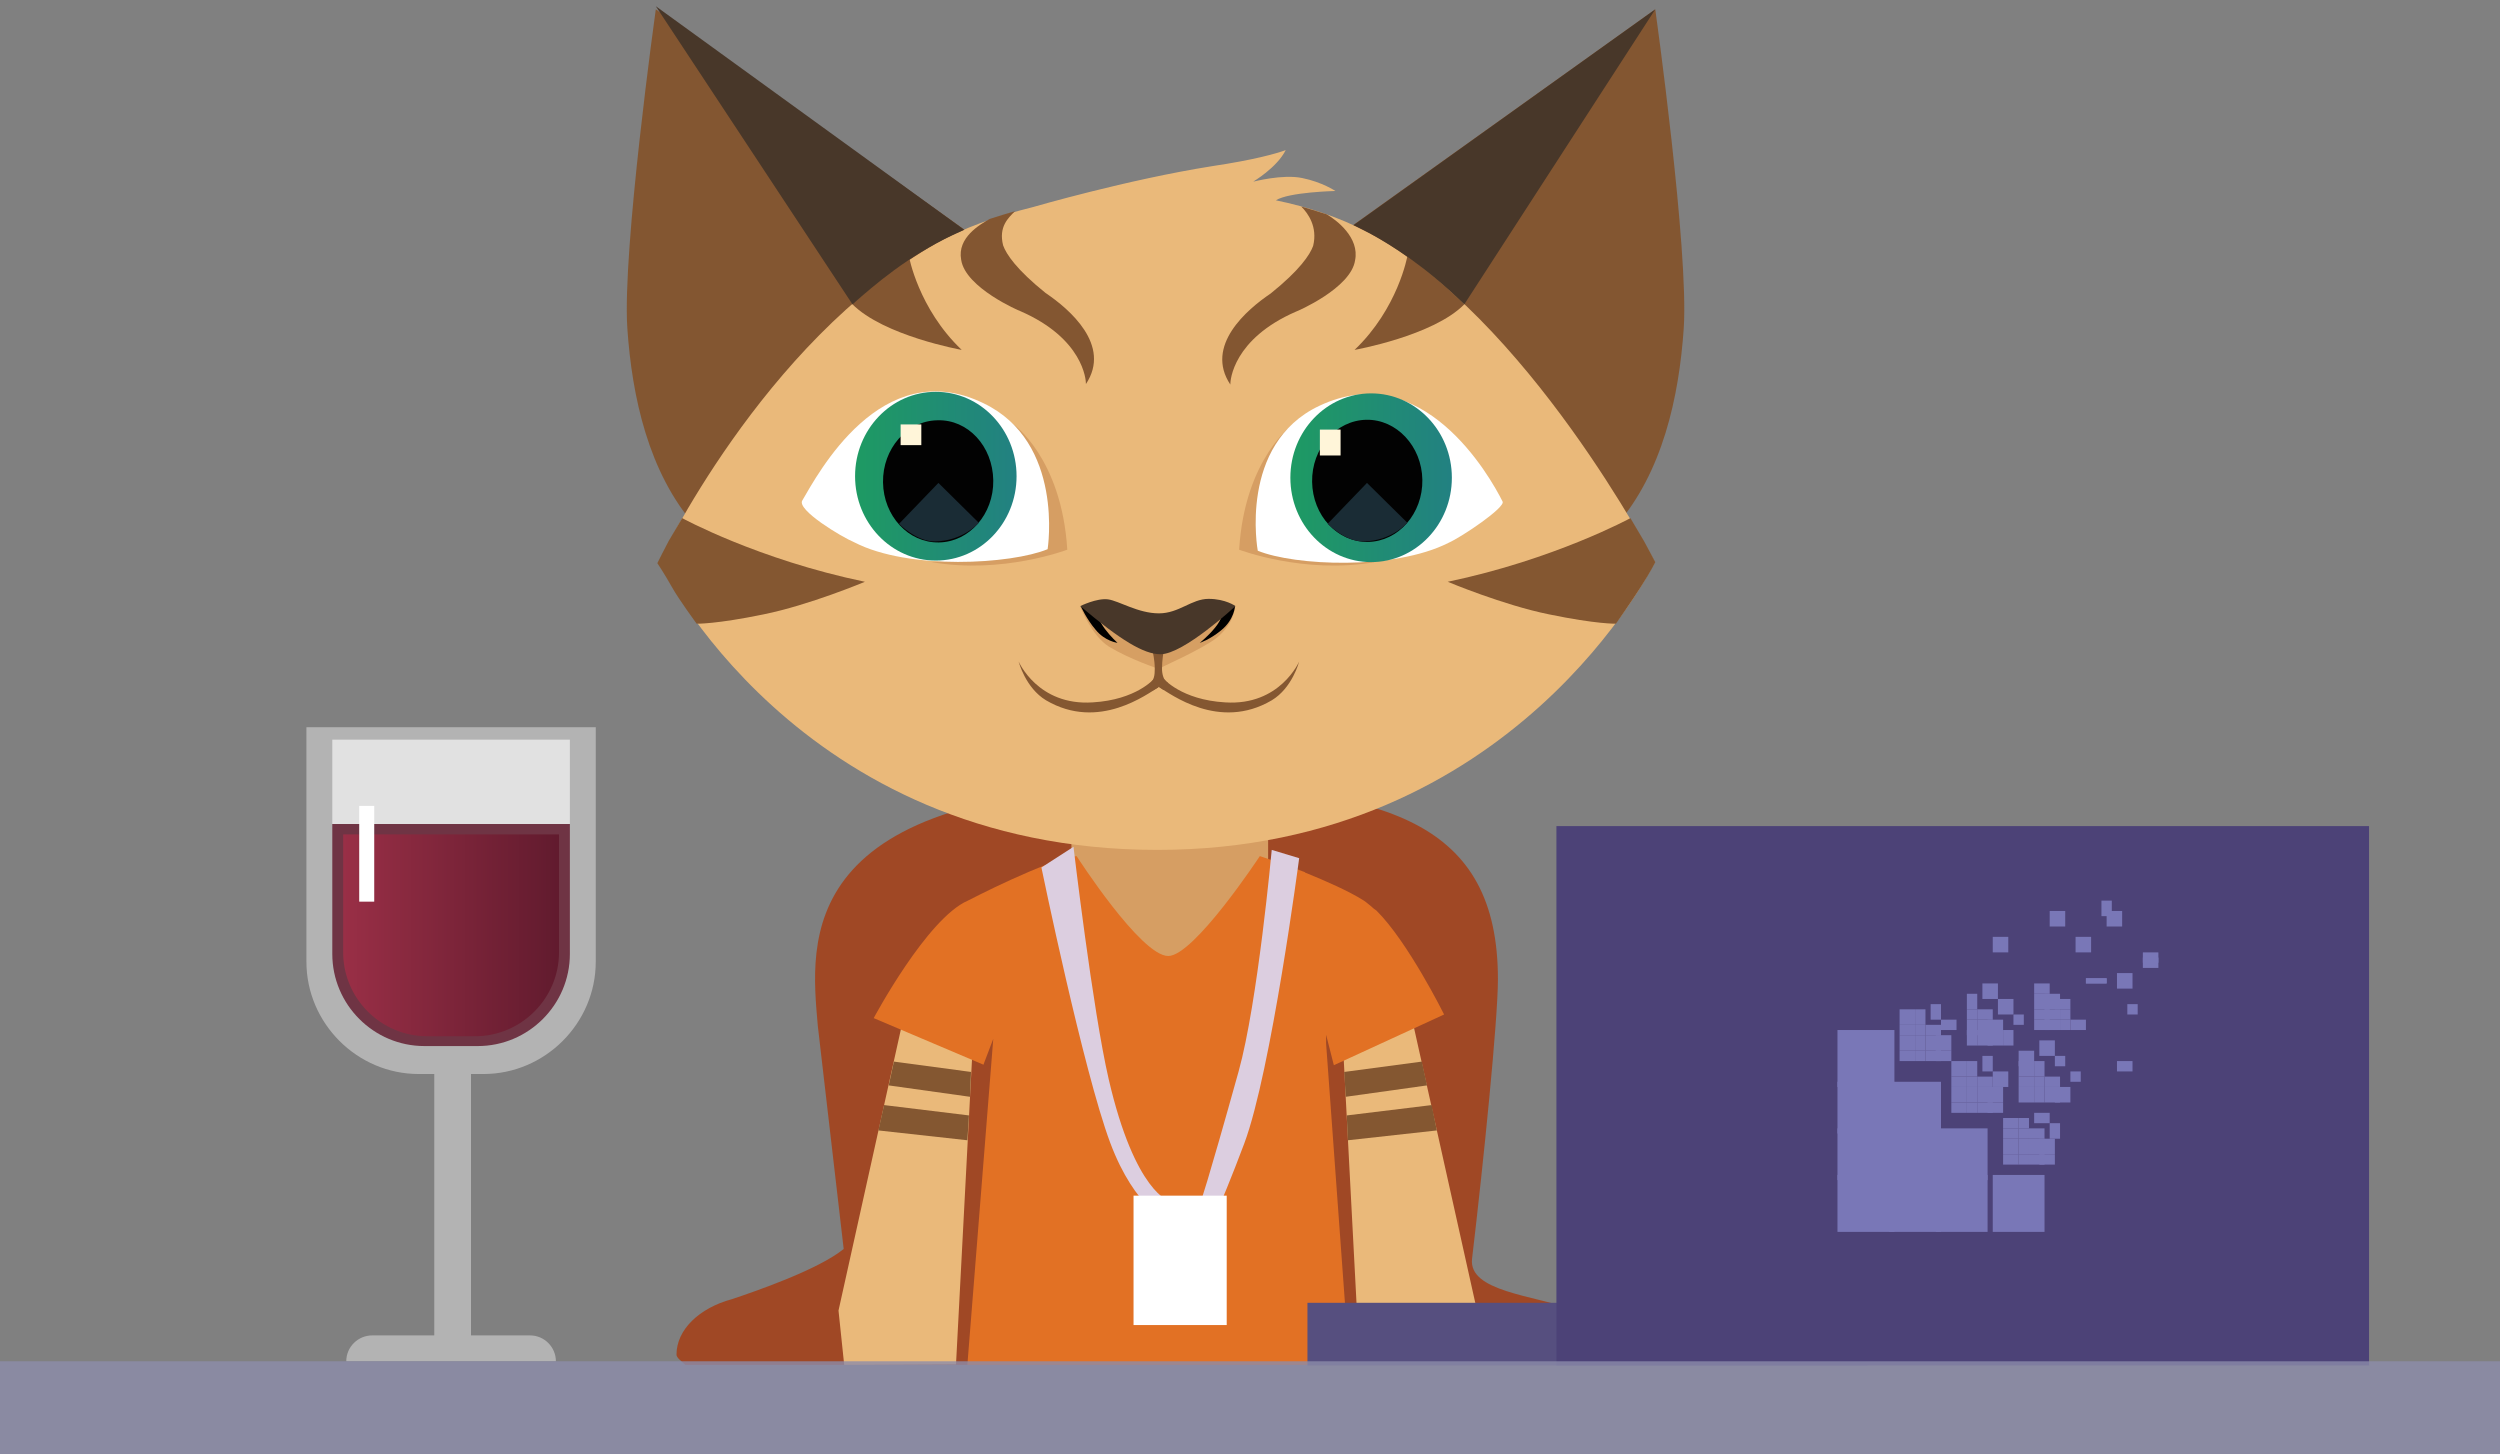 <?xml version="1.0" encoding="utf-8"?>
<!-- Generator: Adobe Illustrator 19.1.1, SVG Export Plug-In . SVG Version: 6.00 Build 0)  -->
<svg version="1.1" id="Layer_1" xmlns="http://www.w3.org/2000/svg" xmlns:xlink="http://www.w3.org/1999/xlink" x="0px" y="0px"
	 viewBox="6 134 483 281" style="enable-background:new 6 134 483 281;" xml:space="preserve">
<rect x="6" y="134" width="483" height="281" fill="#808080" stroke="none"/>
<style type="text/css">
	.st0{clip-path:url(#SVGID_2_);fill:#A04825;}
	.st1{clip-path:url(#SVGID_2_);fill:#EAB97A;}
	.st2{clip-path:url(#SVGID_2_);fill:#845731;}
	.st3{clip-path:url(#SVGID_2_);fill:#D69E63;}
	.st4{clip-path:url(#SVGID_2_);fill:#835631;}
	.st5{clip-path:url(#SVGID_2_);fill:#FFFFFF;}
	.st6{clip-path:url(#SVGID_2_);fill:#020202;}
	.st7{clip-path:url(#SVGID_2_);fill:#1A2C35;}
	.st8{clip-path:url(#SVGID_2_);fill:#E27124;}
	.st9{clip-path:url(#SVGID_2_);fill:url(#SVGID_3_);}
	.st10{clip-path:url(#SVGID_2_);fill:url(#SVGID_4_);}
	.st11{clip-path:url(#SVGID_2_);fill:#483729;}
	.st12{clip-path:url(#SVGID_2_);fill:#A05D29;}
	.st13{clip-path:url(#SVGID_2_);fill:#FFF5D9;}
	.st14{clip-path:url(#SVGID_2_);}
	.st15{fill:#D69F63;}
	.st16{fill:#845731;}
	.st17{clip-path:url(#SVGID_2_);fill:#DCCEE0;}
	.st18{fill:#564F7F;}
	.st19{fill:#4C4277;}
	.st20{fill:#7977B7;}
	.st21{clip-path:url(#SVGID_14_);fill:#7977B7;}
	.st22{opacity:0.8;fill:#BFBFBF;}
	.st23{opacity:0.8;fill:#5E1528;}
	.st24{opacity:0.8;fill:url(#SVGID_23_);}
	.st25{opacity:0.6;fill:#FFFFFF;}
	.st26{fill:#FFFFFF;}
	.st27{opacity:0.8;fill:#8C8CAA;}
</style>
<g>
	<defs>
		<rect id="SVGID_1_" x="97.8" y="121.3" width="269" height="276.4"/>
	</defs>
	<clipPath id="SVGID_2_">
		<use xlink:href="#SVGID_1_"  style="overflow:visible;"/>
	</clipPath>
	<path class="st0" d="M310.8,387.2c-8.8-3-21.1-3.7-20.4-10c2.2-18.5,5-46.2,5-54c0-30.3-21.4-37.3-64.3-37.3
		c-72.2,0-68.5,30-67.1,46.3l5,43.1c-4.9,4-17.1,8.2-21.6,9.7c-6.3,1.7-10.7,5.9-10.7,10.7c0,0.9,1.8,1.7,2.1,2.6
		c-0.3,0,1.2,0,1.2,0v0.7h-2.1c2.6,3,8.8,7.2,16,7.2s13.5-4.2,16-7.2h122h29c0,0,0-2.3,0-2.4C321,391.6,315.9,389,310.8,387.2z
		 M170.6,392.7c-0.3-0.7-0.7-1.4-1.2-2.1l1.4,0.3l0.2,1.5C170.8,392.5,170.7,392.6,170.6,392.7z"/>
	<polygon class="st1" points="277.9,326.8 291.6,388.3 290.3,397.7 268.7,397.6 265.4,334.7 	"/>
	<polygon class="st2" points="280.7,339.1 265.7,341.1 266,345.9 281.7,343.7 	"/>
	<polygon class="st2" points="282.6,347.5 266.2,349.5 266.4,354.3 283.6,352.4 	"/>
	<rect x="213" y="294" class="st3" width="38" height="25"/>
	<path class="st4" d="M206.5,188.5l-73.8-52.7c0,0-6.5,46.5-5.5,61.6c0.9,13.3,4.1,27.9,13.1,38.2c8.7,9.9,22.9,11,32.5,1.8
		L206.5,188.5z"/>
	<path class="st4" d="M252,188.5l73.8-52.7c0,0,6.5,46.5,5.5,61.6c-0.9,13.3-4.1,27.9-13.1,38.2c-8.7,9.9-22.9,11-32.5,1.8
		L252,188.5z"/>
	<path class="st1" d="M270.1,178.8c-5.3-2.8-11.3-4.8-17.6-6.1c2.5-1.6,11.5-1.8,11.5-1.8s-2.5-1.7-6.4-2.5
		c-3.8-0.8-9.4,0.7-9.5,0.7c0,0,0.1,0,0.2-0.1l-0.2,0.1c0,0,4.6-2.7,6.3-6.1c-1.9,0.7-6.2,1.9-14.2,3.1c-16.4,2.6-34.6,7.9-34.6,7.9
		c-7.3,1.8-13.8,4.2-18.7,7c-33.7,19.2-53.6,61.6-53.6,61.6s26.4,55.6,96.3,55.6c69.1,0,96.1-55.6,96.1-55.6S301,195,270.1,178.8z"
		/>
	<path class="st3" d="M201.7,215.9c0,0,9.4,6.5,10.5,24.3c0,0-12.6,4.8-26.2,2.4c16.5-1.9,21.5-6.5,21.5-6.5
		C208.7,228.9,201.7,215.9,201.7,215.9z"/>
	<path class="st5" d="M196,211.9c-19.8-9.6-32.1,13.9-35,18.8c-1.1,1.8,7.5,7,10.1,8.1l0,0c10.5,5.4,30.3,4.2,37.3,1.3
		C208.4,240.1,211.7,219.4,196,211.9"/>
	<path class="st3" d="M255.9,215.9c0,0-9.4,6.5-10.5,24.3c0,0,12.6,4.8,26.2,2.4c-16.5-1.9-21.5-6.5-21.5-6.5
		C248.8,228.9,255.9,215.9,255.9,215.9z"/>
	<path class="st6" d="M257,224.9c-0.1,7.6,5.3,13.9,12.2,14c6.9,0.1,12.5-6,12.6-13.6c0.1-7.6-5.3-13.9-12.2-14
		C262.8,211.2,257.1,217.3,257,224.9"/>
	<path class="st7" d="M269.4,225.1l8.9,9.6c0,0-4,4.3-8.2,4.2c-6.3-0.1-9.7-4.3-9.7-4.3L269.4,225.1z"/>
	<polygon class="st1" points="181.4,326.8 168,387.2 169.1,397.7 190.7,397.6 194,334.7 	"/>
	<path class="st8" d="M262.2,333.9l1.5,5.9L285,330c0,0-7-14.1-13.1-20.1c-0.3-0.2-0.6-0.4-1-0.8c-0.4-0.3-0.8-0.7-1.4-1.1
		c-3-1.9-7.4-3.8-11.3-5.4c0,0-0.1,0-0.1-0.1c-4.7-1.8-8.7-3.1-8.7-3.1s-12.7,19.3-17.7,19.3c-5.3,0-17.7-19.3-17.7-19.3
		c-5.6,0.6-21,8.6-21,8.6c-7.9,3.4-18.2,22.7-18.2,22.7l21.2,9l1.9-5l-5.1,64.2h74l-4.6-63.3L262.2,333.9z"/>
	<path class="st5" d="M249,240.4c7.1,2.9,26.3,3.8,36.8-1.5l0,0c2.7-1.2,11.1-6.9,10.5-8c-2.5-5-15.5-27.9-35.4-18.5
		C245.2,219.8,249,240.4,249,240.4"/>
	
		<linearGradient id="SVGID_3_" gradientUnits="userSpaceOnUse" x1="255.751" y1="226.125" x2="286.219" y2="226.125" gradientTransform="matrix(1 0 0 1 -0.132 0.135)">
		<stop  offset="0" style="stop-color:#1E9A63"/>
		<stop  offset="1" style="stop-color:#228181"/>
	</linearGradient>
	<ellipse class="st9" cx="270.9" cy="226.3" rx="15.6" ry="16.3"/>
	<polygon class="st2" points="178.7,339.1 193.6,341.1 193.4,345.9 177.7,343.7 	"/>
	<polygon class="st2" points="176.8,347.5 193.2,349.5 192.9,354.3 175.7,352.4 	"/>
	
		<linearGradient id="SVGID_4_" gradientUnits="userSpaceOnUse" x1="171.707" y1="225.815" x2="202.175" y2="225.815" gradientTransform="matrix(1 0 0 1 -0.132 0.135)">
		<stop  offset="0" style="stop-color:#1E9A63"/>
		<stop  offset="1" style="stop-color:#228181"/>
	</linearGradient>
	<ellipse class="st10" cx="186.8" cy="226" rx="15.6" ry="16.3"/>
	<path class="st6" d="M197.9,226.8c0.1,6.5-4.6,11.9-10.5,12c-5.9,0.1-10.7-5.1-10.8-11.6c-0.1-6.5,4.6-11.9,10.5-12
		C193,215,197.8,220.2,197.9,226.8"/>
	<path class="st7" d="M187.3,227.3l-7.6,7.9c0,0,3.4,3.5,7,3.4c5.4-0.1,8.4-3.6,8.4-3.6L187.3,227.3z"/>
	<path class="st6" d="M280.8,226.7c0.1,6.5-4.6,11.9-10.5,12c-5.9,0.1-10.7-5.1-10.8-11.6c-0.1-6.5,4.6-11.9,10.5-12
		C275.8,215,280.7,220.2,280.8,226.7"/>
	<path class="st7" d="M270.1,227.3l-7.6,7.9c0,0,3.4,3.5,7,3.4c5.4-0.1,8.4-3.6,8.4-3.6L270.1,227.3z"/>
	<path class="st4" d="M277.9,183.5c0,0-1.8,10.1-10.2,18.1c0,0,15.2-2.7,21.2-8.8C288.9,192.8,283.5,187.3,277.9,183.5z"/>
	<path class="st4" d="M181.6,183.5c0,0,1.8,10.1,10.2,18.1c0,0-15.1-2.7-21.2-8.9C170.6,192.7,179.7,184.8,181.6,183.5z"/>
	<path class="st11" d="M190.1,179.4l2.2-1l-59.6-43.2l38,57.6C175.1,188.9,181.4,183.5,190.1,179.4z"/>
	<path class="st11" d="M288.9,192.8l36.9-57l-58.3,41.7l3,1.5C274.8,181.3,281.7,185.7,288.9,192.8z"/>
	<path class="st12" d="M242,208.2C242,208.2,242,208.2,242,208.2C242,208.2,242,208.2,242,208.2z"/>
	<path class="st4" d="M262.3,175.4c-1.6-0.5-4.1-1.3-4.9-1.5c1.3,1.3,3.2,3.9,2.3,7.6c-0.6,1.7-2.6,4.7-8.2,9.2
		c-4.6,3.1-12.8,10.1-7.8,17.6c0,0,0-0.7,0.1-1.9c-0.1,0.6-0.1,1.2-0.1,1.8c0-0.7,0.5-8.7,12.7-14c0.1,0,10.6-4.5,11.4-9.9
		C268.7,179.9,264.2,176.5,262.3,175.4z"/>
	<path class="st4" d="M197.2,176.3c1.6-0.5,4.1-1.3,4.9-1.5c-1.3,1.3-3.2,3-2.3,6.6c0.6,1.7,2.6,4.7,8.2,9.2
		c4.6,3.1,12.8,10.1,7.8,17.6c0,0,0-0.7-0.1-1.9c0.1,0.6,0.1,1.2,0.1,1.8c0-0.7-0.5-8.7-12.7-14c-0.1,0-10.6-4.5-11.4-9.9
		C190.9,179.9,195.3,177.4,197.2,176.3z"/>
	<path class="st2" d="M137.8,234.1c0,0-1.9,3.2-2.6,4.4c-0.4,0.7-2.2,4.3-2.2,4.3s1.4,2.1,2.8,4.6c1.4,2.5,4.8,7.1,4.8,7.1
		s3.7,0.1,12.9-1.8c8.9-1.8,19.6-6.3,19.6-6.3C152.4,242.1,137.8,234.1,137.8,234.1z"/>
	<path class="st2" d="M321,234.1c0,0,1.9,3.2,2.6,4.4c0.4,0.7,2.2,4.1,2.2,4.1s-0.8,1.7-2.8,4.8c-1.5,2.4-4.8,7.1-4.8,7.1
		s-3.7,0.1-12.9-1.8c-8.9-1.8-19.6-6.3-19.6-6.3C306.3,242.1,321,234.1,321,234.1z"/>
	<rect x="180" y="216" class="st13" width="4" height="4"/>
	<rect x="261" y="217" class="st13" width="4" height="5"/>
	<g class="st14">
		<path class="st15" d="M216,252.1l-1.3-0.9c0,0,2.2,5.6,5.5,7.7c4.1,2.5,9.6,4.3,9.6,4.3s8.7-3.9,11.3-6c3.5-2.9,3.5-6,3.5-6
			l-6.9,1.3l-5.4,3.4l-7.9-1.7L216,252.1z"/>
	</g>
	<g class="st14">
		<path class="st16" d="M217.1,269.7c8.5-0.5,11.9-4.6,11.9-4.6l0.8,1.7c-2.1,1.2-11.5,8.5-21.7,2.5c-4-2.4-5.3-7.5-5.3-7.5
			S206.5,270.4,217.1,269.7z"/>
	</g>
	<g class="st14">
		<path class="st16" d="M242.7,269.7c-8.5-0.5-11.9-4.6-11.9-4.6l-0.8,1.7c2.1,1.2,11.5,8.5,21.7,2.5c4-2.4,5.3-7.5,5.3-7.5
			S253.3,270.4,242.7,269.7z"/>
	</g>
	<path class="st14" d="M218.3,251.1l-3.5,0c0,0,1.1,2.5,2.9,4.6c1.8,2.2,4.2,2.5,4.2,2.5S216.7,253.5,218.3,251.1z"/>
	<path class="st14" d="M241.1,251.1l3.5,0c0,0-0.1,2.6-2.7,4.7c-2.2,1.8-4.1,2.4-4.1,2.4S244.6,252.7,241.1,251.1z"/>
	<path class="st2" d="M230.8,267.3l-0.9-0.6l-1.2,0.7c0,0-0.9-1-0.7-1.2c1-0.7,1.1-1.8,1.1-3c0-1.7-0.4-3.3-0.4-3.3h2.1
		c0,0-0.3,1.7-0.3,3.3c0,1,0.3,2.3,1.1,2.7C231.9,266.2,230.8,267.3,230.8,267.3z"/>
	<path class="st11" d="M214.7,251.1c0,0,3.2-1.6,5.4-1.3c2.1,0.3,5.8,2.7,9.8,2.7c3.9,0,6.3-2.8,9.6-2.8c3.3,0,5.2,1.4,5.2,1.4
		s-10,9.3-14.5,9.3C227,260.4,222.5,257.7,214.7,251.1z"/>
	<path class="st17" d="M232,366.1c0,0-6.7-1.6-11.8-23.6c-3.1-13.4-6.8-44.9-6.8-44.9l-6.2,4c0,0,8.1,39.3,13.3,53.2
		c4.8,12.8,11.4,15.4,11.4,15.4V366.1z"/>
	<path class="st17" d="M238,366.1c0,0,1-2.5,7.3-25.1c3.7-13.3,6.4-42.8,6.4-42.8l5.3,1.6c0,0-5.4,41.2-10.6,55.1
		c-4.8,12.8-8.4,20.2-8.4,20.2V366.1z"/>
	<rect x="225" y="365" class="st5" width="18" height="25"/>
</g>
<rect x="258.6" y="385.7" class="st18" width="108.2" height="12.1"/>
<rect x="306.7" y="293.6" class="st19" width="157" height="104.2"/>
<g>
	<g>
		<g>
			<g>
				<g>
					<defs>
						<rect id="SVGID_5_" x="409" y="323" width="4" height="1"/>
					</defs>
					<clipPath id="SVGID_6_">
						<use xlink:href="#SVGID_5_"  style="overflow:visible;"/>
					</clipPath>
				</g>
			</g>
			<g>
				<g>
					<defs>
						<rect id="SVGID_7_" x="409" y="323" width="4" height="1"/>
					</defs>
					<clipPath id="SVGID_8_">
						<use xlink:href="#SVGID_7_"  style="overflow:visible;"/>
					</clipPath>
				</g>
			</g>
			<g>
				<g>
					<defs>
						<rect id="SVGID_9_" x="409" y="323" width="4" height="1"/>
					</defs>
					<clipPath id="SVGID_10_">
						<use xlink:href="#SVGID_9_"  style="overflow:visible;"/>
					</clipPath>
				</g>
			</g>
		</g>
	</g>
	<g>
		<g>
			<rect x="361" y="333" class="st20" width="11" height="11"/>
		</g>
		<g>
			<rect x="361" y="343" class="st20" width="11" height="10"/>
		</g>
		<g>
			<rect x="361" y="352" class="st20" width="11" height="10"/>
		</g>
		<g>
			<rect x="361" y="361" class="st20" width="11" height="11"/>
		</g>
		<g>
			<rect x="373" y="329" class="st20" width="3" height="3"/>
		</g>
		<g>
			<rect x="373" y="332" class="st20" width="3" height="2"/>
		</g>
		<g>
			<rect x="373" y="334" class="st20" width="3" height="3"/>
		</g>
		<g>
			<rect x="373" y="337" class="st20" width="3" height="2"/>
		</g>
		<g>
			<rect x="376" y="329" class="st20" width="2" height="3"/>
		</g>
		<g>
			<rect x="376" y="332" class="st20" width="2" height="2"/>
		</g>
		<g>
			<rect x="376" y="334" class="st20" width="2" height="3"/>
		</g>
		<g>
			<rect x="376" y="337" class="st20" width="2" height="2"/>
		</g>
		<g>
			<rect x="379" y="328" class="st20" width="2" height="3"/>
		</g>
		<g>
			<rect x="378" y="332" class="st20" width="3" height="2"/>
		</g>
		<g>
			<rect x="378" y="334" class="st20" width="3" height="3"/>
		</g>
		<g>
			<rect x="378" y="337" class="st20" width="3" height="2"/>
		</g>
		<g>
			<rect x="391" y="315" class="st20" width="3" height="3"/>
		</g>
		<g>
			<rect x="381" y="331" class="st20" width="3" height="2"/>
		</g>
		<g>
			<rect x="380" y="334" class="st20" width="3" height="3"/>
		</g>
		<g>
			<rect x="380" y="337" class="st20" width="3" height="2"/>
		</g>
		<g>
			<rect x="371" y="343" class="st20" width="10" height="10"/>
		</g>
		<g>
			<rect x="371" y="352" class="st20" width="10" height="10"/>
		</g>
		<g>
			<rect x="371" y="361" class="st20" width="10" height="11"/>
		</g>
		<g>
			<rect x="386" y="326" class="st20" width="2" height="3"/>
		</g>
		<g>
			<rect x="386" y="329" class="st20" width="2" height="2"/>
		</g>
		<g>
			<rect x="386" y="331" class="st20" width="2" height="3"/>
		</g>
		<g>
			<rect x="386" y="333" class="st20" width="2" height="3"/>
		</g>
		<g>
			<rect x="389" y="324" class="st20" width="3" height="3"/>
		</g>
		<g>
			<rect x="388" y="329" class="st20" width="3" height="2"/>
		</g>
		<g>
			<rect x="388" y="331" class="st20" width="3" height="3"/>
		</g>
		<g>
			<rect x="388" y="333" class="st20" width="3" height="3"/>
		</g>
		<g>
			<rect x="402" y="310" class="st20" width="3" height="3"/>
		</g>
		<g>
			<rect x="392" y="327" class="st20" width="3" height="3"/>
		</g>
		<g>
			<rect x="390" y="331" class="st20" width="3" height="3"/>
		</g>
		<g>
			<rect x="390" y="333" class="st20" width="3" height="3"/>
		</g>
		<g>
			<rect x="413" y="310" class="st20" width="3" height="3"/>
		</g>
		<g>
			<rect x="407" y="315" class="st20" width="3" height="3"/>
		</g>
		<g>
			<rect x="395" y="330" class="st20" width="2" height="2"/>
		</g>
		<g>
			<rect x="393" y="333" class="st20" width="2" height="3"/>
		</g>
		<g>
			<rect x="383" y="339" class="st20" width="3" height="3"/>
		</g>
		<g>
			<rect x="383" y="342" class="st20" width="3" height="2"/>
		</g>
		<g>
			<rect x="383" y="344" class="st20" width="3" height="3"/>
		</g>
		<g>
			<rect x="383" y="347" class="st20" width="3" height="2"/>
		</g>
		<g>
			<rect x="386" y="339" class="st20" width="2" height="3"/>
		</g>
		<g>
			<rect x="386" y="342" class="st20" width="2" height="2"/>
		</g>
		<g>
			<rect x="386" y="344" class="st20" width="2" height="3"/>
		</g>
		<g>
			<rect x="386" y="347" class="st20" width="2" height="2"/>
		</g>
		<g>
			<rect x="389" y="338" class="st20" width="2" height="3"/>
		</g>
		<g>
			<rect x="388" y="342" class="st20" width="3" height="2"/>
		</g>
		<g>
			<rect x="388" y="344" class="st20" width="3" height="3"/>
		</g>
		<g>
			<rect x="388" y="347" class="st20" width="3" height="2"/>
		</g>
		<g>
			<rect x="403" y="327" class="st20" width="3" height="2"/>
		</g>
		<g>
			<rect x="391" y="341" class="st20" width="3" height="3"/>
		</g>
		<g>
			<rect x="390" y="344" class="st20" width="3" height="3"/>
		</g>
		<g>
			<rect x="390" y="347" class="st20" width="3" height="2"/>
		</g>
		<g>
			<rect x="380" y="352" class="st20" width="10" height="10"/>
		</g>
		<g>
			<rect x="380" y="361" class="st20" width="10" height="11"/>
		</g>
		<g>
			<rect x="399" y="324" class="st20" width="3" height="2"/>
		</g>
		<g>
			<rect x="399" y="326" class="st20" width="3" height="3"/>
		</g>
		<g>
			<rect x="399" y="329" class="st20" width="3" height="2"/>
		</g>
		<g>
			<rect x="399" y="331" class="st20" width="3" height="2"/>
		</g>
		<g>
			<rect x="412" y="308" class="st20" width="2" height="3"/>
		</g>
		<g>
			<rect x="401" y="326" class="st20" width="3" height="3"/>
		</g>
		<g>
			<rect x="401" y="329" class="st20" width="3" height="2"/>
		</g>
		<g>
			<rect x="401" y="331" class="st20" width="3" height="2"/>
		</g>
		<g>
			<g>
				<g>
					<defs>
						<rect id="SVGID_11_" x="409" y="323" width="4" height="1"/>
					</defs>
					<clipPath id="SVGID_12_">
						<use xlink:href="#SVGID_11_"  style="overflow:visible;"/>
					</clipPath>
				</g>
			</g>
			<g>
				<g>
					<defs>
						<rect id="SVGID_13_" x="409" y="323" width="4" height="1"/>
					</defs>
					<use xlink:href="#SVGID_13_"  style="overflow:visible;fill:#7977B7;"/>
					<clipPath id="SVGID_14_">
						<use xlink:href="#SVGID_13_"  style="overflow:visible;"/>
					</clipPath>
					<rect x="409" y="323" class="st21" width="4" height="1"/>
				</g>
			</g>
			<g>
				<g>
					<defs>
						<rect id="SVGID_15_" x="409" y="323" width="4" height="1"/>
					</defs>
					<clipPath id="SVGID_16_">
						<use xlink:href="#SVGID_15_"  style="overflow:visible;"/>
					</clipPath>
				</g>
			</g>
		</g>
		<g>
			<rect x="404" y="329" class="st20" width="2" height="2"/>
		</g>
		<g>
			<rect x="404" y="331" class="st20" width="2" height="2"/>
		</g>
		<g>
			<rect x="420" y="319" class="st20" width="3" height="2"/>
		</g>
		<g>
			<rect x="406" y="331" class="st20" width="3" height="2"/>
		</g>
		<g>
			<rect x="396" y="337" class="st20" width="3" height="3"/>
		</g>
		<g>
			<rect x="396" y="339" class="st20" width="3" height="3"/>
		</g>
		<g>
			<rect x="396" y="342" class="st20" width="3" height="2"/>
		</g>
		<g>
			<rect x="396" y="344" class="st20" width="3" height="3"/>
		</g>
		<g>
			<rect x="400" y="335" class="st20" width="3" height="3"/>
		</g>
		<g>
			<rect x="399" y="339" class="st20" width="2" height="3"/>
		</g>
		<g>
			<rect x="399" y="342" class="st20" width="2" height="2"/>
		</g>
		<g>
			<rect x="399" y="344" class="st20" width="2" height="3"/>
		</g>
		<g>
			<rect x="415" y="322" class="st20" width="3" height="3"/>
		</g>
		<g>
			<rect x="403" y="338" class="st20" width="2" height="2"/>
		</g>
		<g>
			<rect x="401" y="342" class="st20" width="3" height="2"/>
		</g>
		<g>
			<rect x="401" y="344" class="st20" width="3" height="3"/>
		</g>
		<g>
			<rect x="420" y="318" class="st20" width="3" height="2"/>
		</g>
		<g>
			<rect x="417" y="328" class="st20" width="2" height="2"/>
		</g>
		<g>
			<rect x="406" y="341" class="st20" width="2" height="2"/>
		</g>
		<g>
			<rect x="403" y="344" class="st20" width="3" height="3"/>
		</g>
		<g>
			<rect x="393" y="350" class="st20" width="3" height="2"/>
		</g>
		<g>
			<rect x="393" y="352" class="st20" width="3" height="2"/>
		</g>
		<g>
			<rect x="393" y="354" class="st20" width="3" height="3"/>
		</g>
		<g>
			<rect x="393" y="357" class="st20" width="3" height="2"/>
		</g>
		<g>
			<rect x="396" y="350" class="st20" width="2" height="2"/>
		</g>
		<g>
			<rect x="396" y="352" class="st20" width="2" height="2"/>
		</g>
		<g>
			<rect x="396" y="354" class="st20" width="2" height="3"/>
		</g>
		<g>
			<rect x="396" y="357" class="st20" width="2" height="2"/>
		</g>
		<g>
			<rect x="399" y="349" class="st20" width="3" height="2"/>
		</g>
		<g>
			<rect x="398" y="352" class="st20" width="3" height="2"/>
		</g>
		<g>
			<rect x="398" y="354" class="st20" width="3" height="3"/>
		</g>
		<g>
			<rect x="398" y="357" class="st20" width="3" height="2"/>
		</g>
		<g>
			<rect x="415" y="339" class="st20" width="3" height="2"/>
		</g>
		<g>
			<rect x="402" y="351" class="st20" width="2" height="3"/>
		</g>
		<g>
			<rect x="400" y="354" class="st20" width="3" height="3"/>
		</g>
		<g>
			<rect x="400" y="357" class="st20" width="3" height="2"/>
		</g>
		<g>
			<rect x="391" y="361" class="st20" width="10" height="11"/>
		</g>
	</g>
	<g>
		<g>
			<g>
				<g>
					<defs>
						<rect id="SVGID_17_" x="409" y="323" width="4" height="1"/>
					</defs>
					<clipPath id="SVGID_18_">
						<use xlink:href="#SVGID_17_"  style="overflow:visible;"/>
					</clipPath>
				</g>
			</g>
			<g>
				<g>
					<defs>
						<rect id="SVGID_19_" x="409" y="323" width="4" height="1"/>
					</defs>
					<clipPath id="SVGID_20_">
						<use xlink:href="#SVGID_19_"  style="overflow:visible;"/>
					</clipPath>
				</g>
			</g>
			<g>
				<g>
					<defs>
						<rect id="SVGID_21_" x="409" y="323" width="4" height="1"/>
					</defs>
					<clipPath id="SVGID_22_">
						<use xlink:href="#SVGID_21_"  style="overflow:visible;"/>
					</clipPath>
				</g>
			</g>
		</g>
	</g>
</g>
<path class="st22" d="M65.2,274.5v38.1v3.6v3.6c0,11.9,9.8,21.7,21.7,21.7h3v50.5H77.9c-2.7,0-5,2.2-5,5h40.5c0-2.7-2.2-5-5-5H97
	v-50.5h2.4c11.9,0,21.7-9.8,21.7-21.7v-3.6v-3.6v-38.1H65.2z"/>
<g>
	<path class="st23" d="M70.2,293.2v19.1v3v3c0,9.8,8,17.8,17.8,17.8h10.3c9.8,0,17.8-8,17.8-17.8v-3v-3v-19.1H70.2z"/>
</g>
<g>
	<linearGradient id="SVGID_23_" gradientUnits="userSpaceOnUse" x1="72.305" y1="314.659" x2="114.031" y2="314.659">
		<stop  offset="0" style="stop-color:#A42E46"/>
		<stop  offset="1" style="stop-color:#5E1528"/>
	</linearGradient>
	<path class="st24" d="M72.3,295.2v17.4v2.7v2.7c0,8.9,7.3,16.2,16.2,16.2h9.3c8.9,0,16.2-7.3,16.2-16.2v-2.7v-2.7v-17.4H72.3z"/>
</g>
<rect x="70.2" y="276.9" class="st25" width="45.9" height="16.3"/>
<rect x="75.4" y="289.7" class="st26" width="2.9" height="18.5"/>
<rect x="6" y="397" class="st27" width="483" height="18"/>
</svg>
